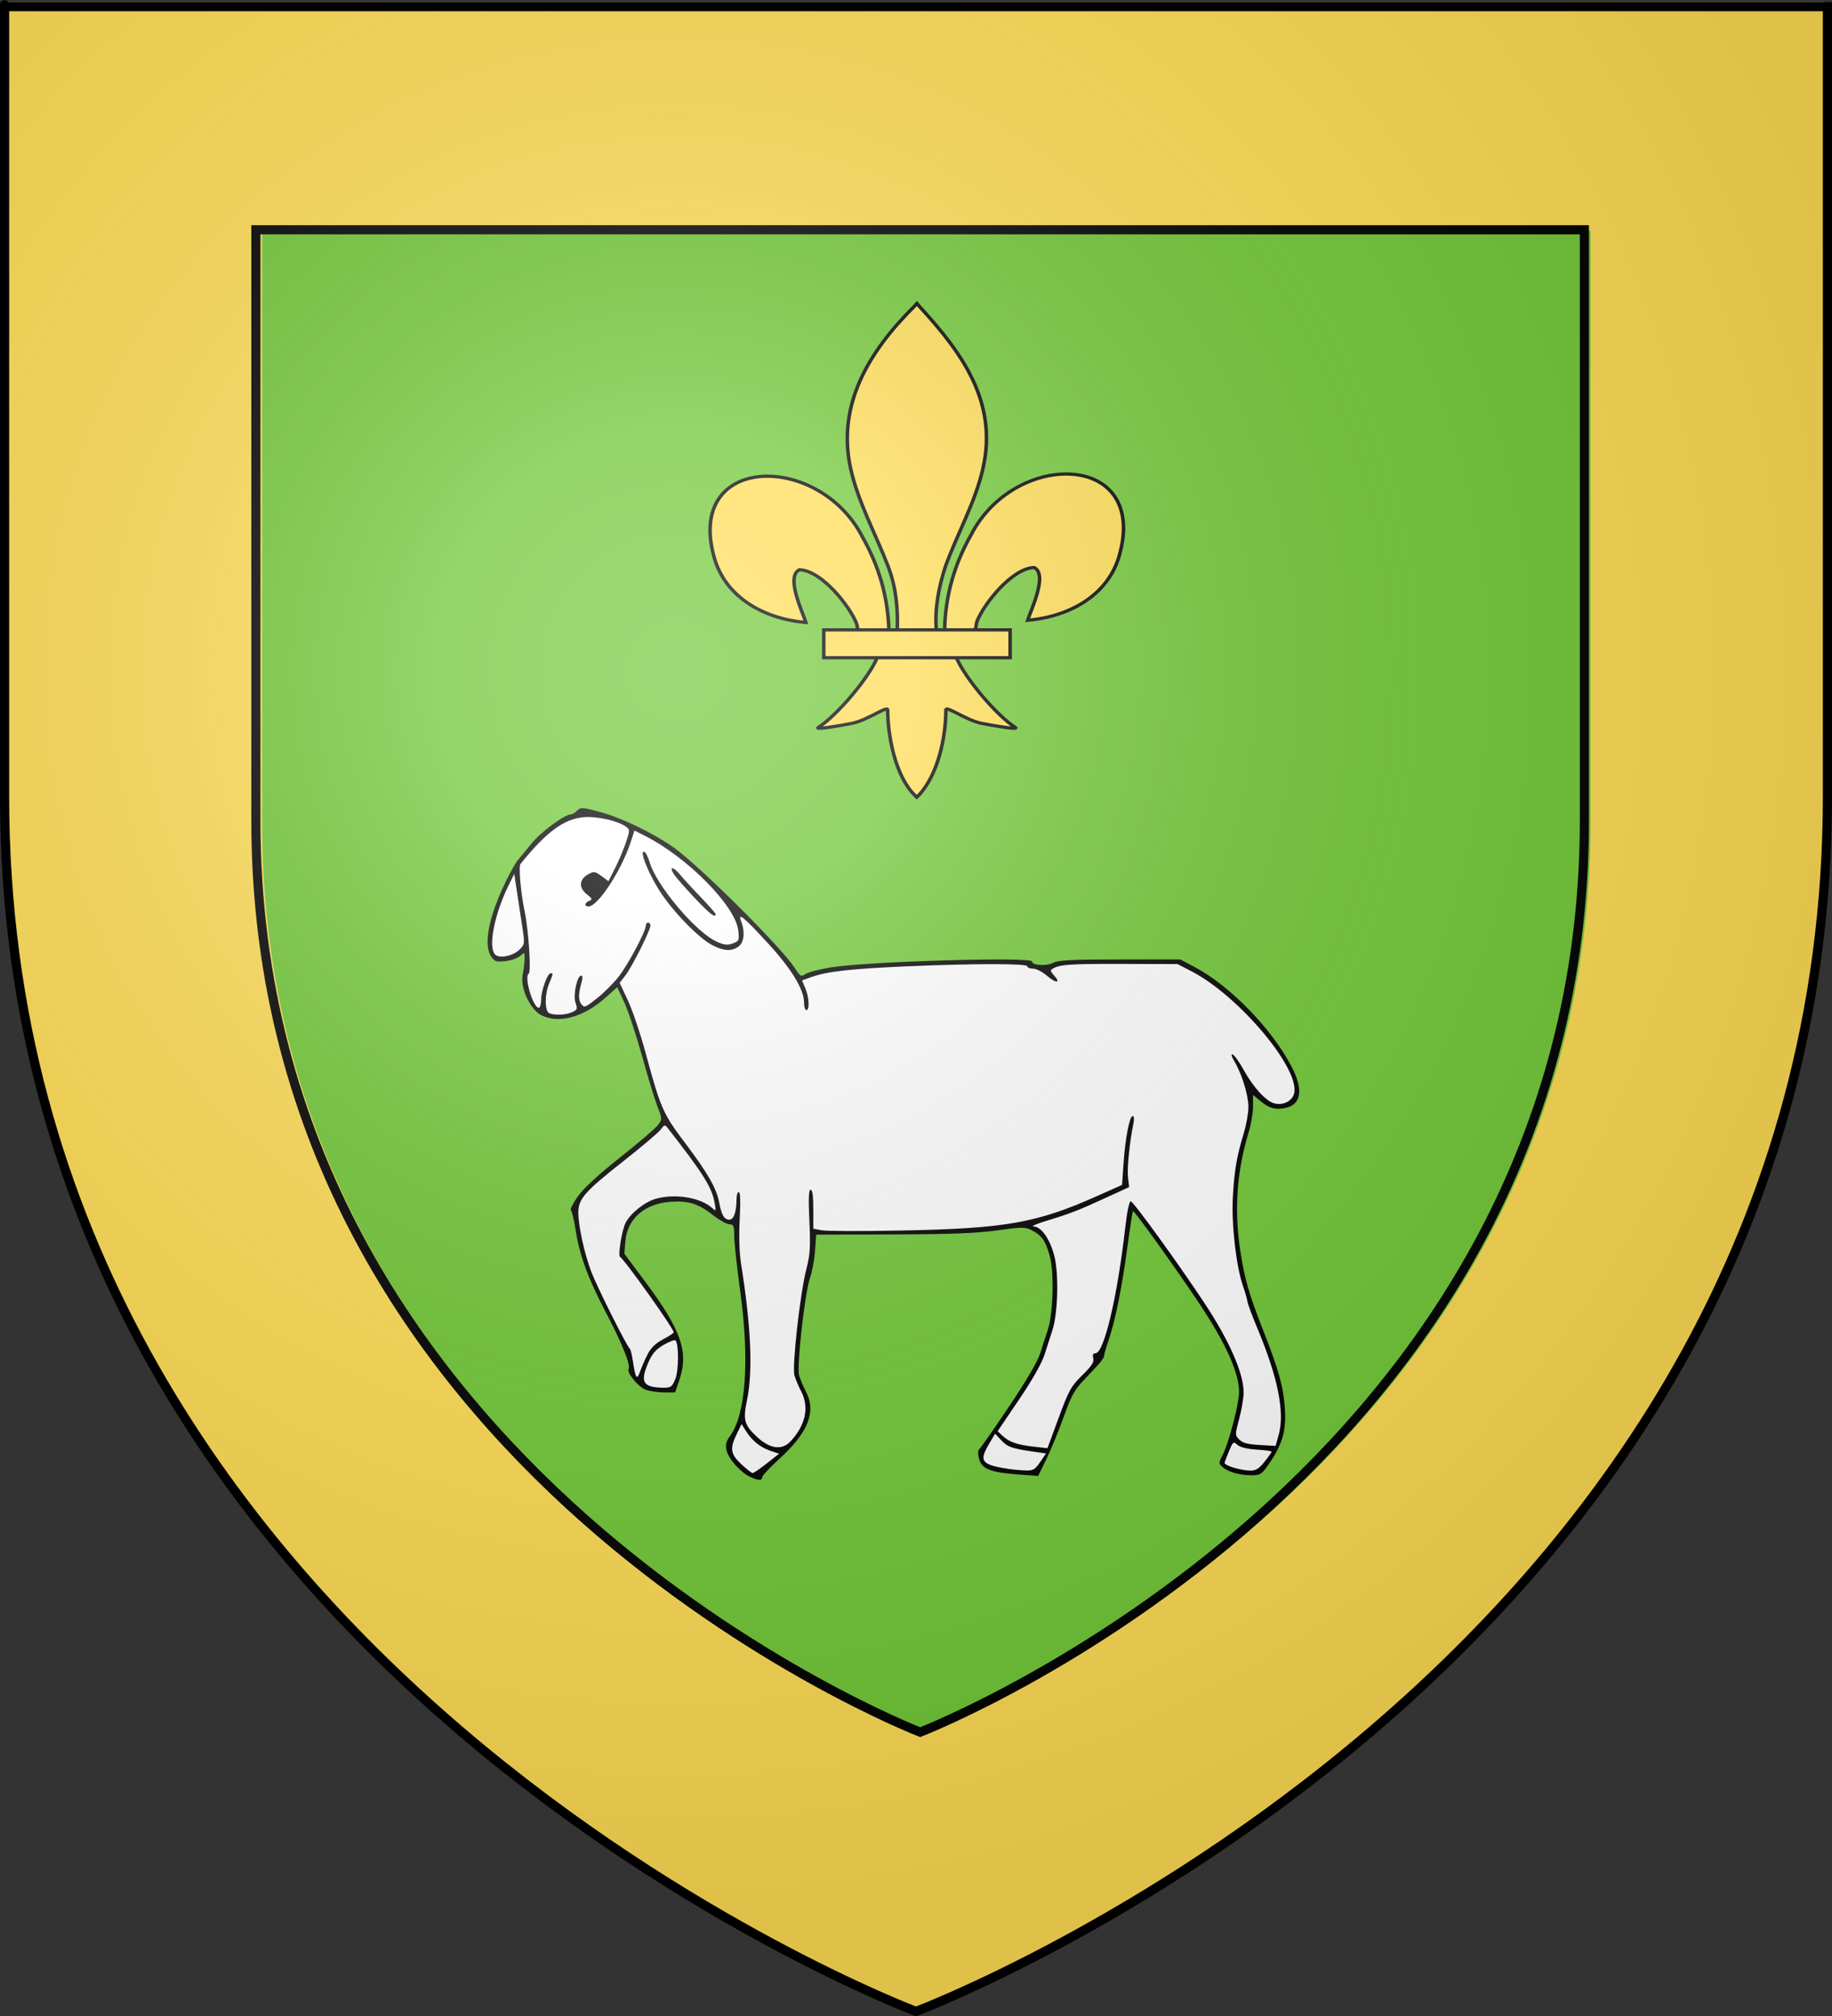 <?xml version="1.0" encoding="UTF-8" standalone="no"?>
<svg
   xmlns:dc="http://purl.org/dc/elements/1.1/"
   xmlns:cc="http://web.resource.org/cc/"
   xmlns:rdf="http://www.w3.org/1999/02/22-rdf-syntax-ns#"
   xmlns:svg="http://www.w3.org/2000/svg"
   xmlns="http://www.w3.org/2000/svg"
   xmlns:xlink="http://www.w3.org/1999/xlink"
   xmlns:sodipodi="http://sodipodi.sourceforge.net/DTD/sodipodi-0.dtd"
   xmlns:inkscape="http://www.inkscape.org/namespaces/inkscape"
   height="660"
   width="600"
   version="1.0"
   id="svg2"
   sodipodi:version="0.32"
   inkscape:version="0.44"
   sodipodi:docname="Copie (5) de Copie de Blason_Vide_3D.svg"
   sodipodi:docbase="C:\Documents and Settings\Nicolas\Mes documents\Mes images\Antoine\Héraldique"
   inkscape:export-filename="/Users/olivier/Desktop/Blason Rouge/Blason_Vide_3D.png"
   inkscape:export-xdpi="144"
   inkscape:export-ydpi="144">
  <rect width="100%" height="100%" fill="#333333" stroke="none"/>
  <sodipodi:namedview
     inkscape:window-height="712"
     inkscape:window-width="1024"
     inkscape:pageshadow="2"
     inkscape:pageopacity="0.0"
     guidetolerance="10.0"
     gridtolerance="10.0"
     objecttolerance="10.0"
     borderopacity="1.0"
     bordercolor="#666666"
     pagecolor="#ffffff"
     id="base"
     showgrid="false"
     height="660px"
     inkscape:zoom="0.63"
     inkscape:cx="267.29248"
     inkscape:cy="427.65007"
     inkscape:window-x="-4"
     inkscape:window-y="-4"
     inkscape:current-layer="layer3" />
  <desc
     id="desc4">Flag of Canton of Valais (Wallis)</desc>
  <defs
     id="defs6">
    <linearGradient
       id="linearGradient2893">
      <stop
         style="stop-color:white;stop-opacity:0.314;"
         offset="0"
         id="stop2895" />
      <stop
         id="stop2897"
         offset="0.19"
         style="stop-color:white;stop-opacity:0.251;" />
      <stop
         style="stop-color:#6b6b6b;stop-opacity:0.125;"
         offset="0.6"
         id="stop2901" />
      <stop
         style="stop-color:black;stop-opacity:0.125;"
         offset="1"
         id="stop2899" />
    </linearGradient>
    <linearGradient
       id="linearGradient2885">
      <stop
         id="stop2887"
         offset="0"
         style="stop-color:white;stop-opacity:1;" />
      <stop
         style="stop-color:white;stop-opacity:1;"
         offset="0.229"
         id="stop2891" />
      <stop
         id="stop2889"
         offset="1"
         style="stop-color:black;stop-opacity:1;" />
    </linearGradient>
    <linearGradient
       id="linearGradient2955">
      <stop
         id="stop2867"
         offset="0"
         style="stop-color:#fd0000;stop-opacity:1;" />
      <stop
         style="stop-color:#e77275;stop-opacity:0.659;"
         offset="0.5"
         id="stop2873" />
      <stop
         style="stop-color:black;stop-opacity:0.323;"
         offset="1"
         id="stop2959" />
    </linearGradient>
    <radialGradient
       inkscape:collect="always"
       xlink:href="#linearGradient2955"
       id="radialGradient2961"
       cx="225.524"
       cy="218.901"
       fx="225.524"
       fy="218.901"
       r="300"
       gradientTransform="matrix(-4.167939e-4,2.183,-1.884,-3.599562e-4,615.597,-289.121)"
       gradientUnits="userSpaceOnUse" />
    <polygon
       id="star"
       transform="scale(53,53)"
       points="0,-1 0.588,0.809 -0.951,-0.309 0.951,-0.309 -0.588,0.809 0,-1 " />
    <clipPath
       id="clip">
      <path
         d="M 0,-200 L 0,600 L 300,600 L 300,-200 L 0,-200 z "
         id="path10" />
    </clipPath>
    <radialGradient
       inkscape:collect="always"
       xlink:href="#linearGradient2955"
       id="radialGradient1911"
       gradientUnits="userSpaceOnUse"
       gradientTransform="matrix(-4.167939e-4,2.183,-1.884,-3.599562e-4,615.597,-289.121)"
       cx="225.524"
       cy="218.901"
       fx="225.524"
       fy="218.901"
       r="300" />
    <radialGradient
       inkscape:collect="always"
       xlink:href="#linearGradient2955"
       id="radialGradient2865"
       gradientUnits="userSpaceOnUse"
       gradientTransform="matrix(0,1.749,-1.593,-1.049767e-7,551.788,-191.29)"
       cx="225.524"
       cy="218.901"
       fx="225.524"
       fy="218.901"
       r="300" />
    <radialGradient
       inkscape:collect="always"
       xlink:href="#linearGradient2955"
       id="radialGradient2871"
       gradientUnits="userSpaceOnUse"
       gradientTransform="matrix(0,1.386,-1.323,-5.741131e-8,-158.082,-109.541)"
       cx="225.524"
       cy="218.901"
       fx="225.524"
       fy="218.901"
       r="300" />
    <radialGradient
       inkscape:collect="always"
       xlink:href="#linearGradient2893"
       id="radialGradient3163"
       gradientUnits="userSpaceOnUse"
       gradientTransform="matrix(1.353,0,0,1.349,-77.629,-85.747)"
       cx="221.445"
       cy="226.331"
       fx="221.445"
       fy="226.331"
       r="300" />
    <radialGradient
       r="300"
       fy="218.901"
       fx="225.524"
       cy="218.901"
       cx="225.524"
       gradientTransform="matrix(0,1.386,-1.323,-5.741131e-8,-158.082,-109.541)"
       gradientUnits="userSpaceOnUse"
       id="radialGradient1965"
       xlink:href="#linearGradient2955"
       inkscape:collect="always" />
    <radialGradient
       r="300"
       fy="218.901"
       fx="225.524"
       cy="218.901"
       cx="225.524"
       gradientTransform="matrix(0,1.749,-1.593,-1.049767e-7,551.788,-191.29)"
       gradientUnits="userSpaceOnUse"
       id="radialGradient1963"
       xlink:href="#linearGradient2955"
       inkscape:collect="always" />
    <radialGradient
       r="300"
       fy="218.901"
       fx="225.524"
       cy="218.901"
       cx="225.524"
       gradientTransform="matrix(-4.167939e-4,2.183,-1.884,-3.599562e-4,615.597,-289.121)"
       gradientUnits="userSpaceOnUse"
       id="radialGradient1961"
       xlink:href="#linearGradient2955"
       inkscape:collect="always" />
    <clipPath
       id="clipPath1957">
      <path
         id="path1959"
         d="M 0,-200 L 0,600 L 300,600 L 300,-200 L 0,-200 z " />
    </clipPath>
    <polygon
       points="0,-1 0.588,0.809 -0.951,-0.309 0.951,-0.309 -0.588,0.809 0,-1 "
       transform="scale(53,53)"
       id="polygon1955" />
    <radialGradient
       gradientUnits="userSpaceOnUse"
       gradientTransform="matrix(-4.167939e-4,2.183,-1.884,-3.599562e-4,615.597,-289.121)"
       r="300"
       fy="218.901"
       fx="225.524"
       cy="218.901"
       cx="225.524"
       id="radialGradient1953"
       xlink:href="#linearGradient2955"
       inkscape:collect="always" />
    <linearGradient
       id="linearGradient1945">
      <stop
         style="stop-color:#fd0000;stop-opacity:1;"
         offset="0"
         id="stop1947" />
      <stop
         id="stop1949"
         offset="0.5"
         style="stop-color:#e77275;stop-opacity:0.659;" />
      <stop
         id="stop1951"
         offset="1"
         style="stop-color:black;stop-opacity:0.323;" />
    </linearGradient>
    <linearGradient
       id="linearGradient1937">
      <stop
         style="stop-color:white;stop-opacity:1;"
         offset="0"
         id="stop1939" />
      <stop
         id="stop1941"
         offset="0.229"
         style="stop-color:white;stop-opacity:1;" />
      <stop
         style="stop-color:black;stop-opacity:1;"
         offset="1"
         id="stop1943" />
    </linearGradient>
    <linearGradient
       id="linearGradient1927">
      <stop
         id="stop1929"
         offset="0"
         style="stop-color:white;stop-opacity:0.314;" />
      <stop
         style="stop-color:white;stop-opacity:0.251;"
         offset="0.19"
         id="stop1931" />
      <stop
         id="stop1933"
         offset="0.6"
         style="stop-color:#6b6b6b;stop-opacity:0.125;" />
      <stop
         id="stop1935"
         offset="1"
         style="stop-color:black;stop-opacity:0.125;" />
    </linearGradient>
  </defs>
  <g
     inkscape:groupmode="layer"
     id="layer3"
     inkscape:label="Fond écu"
     style="display:inline">
    <path
       id="path2855"
       style="fill:#71c837;fill-opacity:1;fill-rule:evenodd;stroke:none;stroke-width:1px;stroke-linecap:butt;stroke-linejoin:miter;stroke-opacity:1"
       d="M 300,658.5 C 300,658.5 598.5,546.18 598.5,260.728 C 598.5,-24.723 598.5,2.176 598.5,2.176 L 1.5,2.176 L 1.5,260.728 C 1.5,546.18 300,658.5 300,658.5 z "
       sodipodi:nodetypes="cccccc" />
    <g
       transform="translate(-3.341,-4.084)"
       style="opacity:1;display:inline"
       inkscape:label="bordure"
       id="g1967">
      <g
         transform="matrix(0.996,0,0,0.998,1.136,1.197)"
         id="g2315">
        <path
           style="fill:#fd5;fill-opacity:1;fill-rule:evenodd;stroke:none;stroke-width:3;stroke-linecap:butt;stroke-linejoin:miter;stroke-miterlimit:4;stroke-opacity:1"
           d="M 3.646,3.547 L 3.646,5.047 L 3.646,263.578 C 3.646,550.075 303.114,662.766 303.114,662.766 L 303.646,662.953 L 304.177,662.766 C 304.177,662.766 603.646,550.075 603.646,263.578 C 603.646,120.852 603.646,56.217 603.646,27.266 C 603.646,13.614 603.646,8.778 603.646,6.547 C 603.646,6.412 603.646,5.407 603.646,5.297 C 603.646,4.813 603.646,4.568 603.646,4.453 C 603.646,4.425 603.646,4.403 603.646,4.391 C 603.646,4.385 603.646,4.362 603.646,4.359 C 603.646,4.359 602.896,4.359 602.146,4.359 L 602.146,3.547 L 5.146,3.547 L 3.646,3.547 z M 88.396,78.609 L 525.239,78.609 C 525.239,80.379 525.239,83.816 525.239,93.891 C 525.239,115.77 525.239,164.626 525.239,272.484 C 525.239,485.605 310.003,570.218 306.833,571.453 C 303.803,570.273 88.396,485.675 88.396,272.484 L 88.396,78.609 z "
           id="path5919" />
        <path
           style="fill:none;fill-opacity:1;fill-rule:evenodd;stroke:black;stroke-width:3;stroke-linecap:butt;stroke-linejoin:miter;stroke-miterlimit:4;stroke-opacity:1;display:inline"
           d="M 86.355,78.27 L 523.199,78.27 C 523.199,80.039 523.199,83.476 523.199,93.551 C 523.199,115.43 523.199,164.286 523.199,272.145 C 523.199,485.265 307.963,569.878 304.793,571.113 C 301.763,569.934 86.355,485.336 86.355,272.145 L 86.355,78.27 z "
           id="path7695" />
      </g>
    </g>
    <g
       id="g1986"
       transform="matrix(0.762,0,0,0.754,151.309,258.308)">
      <path
         id="path2233"
         d="M 123.5,298.481 C 119.349,296.396 114.359,290.547 113.633,286.913 C 113.193,284.716 113.601,283.106 115.115,281.058 C 121.972,271.783 123.663,248.168 119.607,218.308 C 118.173,207.753 117,196.84 117,194.058 C 117,189.642 116.742,189 114.971,189 C 113.854,189 110.711,187.237 107.985,185.082 C 101.489,179.948 97.231,178.627 89.236,179.269 C 78.356,180.142 71.019,186.726 70.223,196.33 L 69.774,201.743 L 78.903,214.122 C 94.232,234.908 97.526,244.524 93.437,256.555 L 91.586,262 L 86.942,262 C 84.388,262 80.863,261.5 79.109,260.888 C 75.894,259.767 70.637,253.397 71.617,251.81 C 72.594,250.23 68.766,240.595 61.957,227.5 C 54.168,212.52 50.492,202.408 48.808,191.329 C 48.153,187.023 47.249,183.246 46.799,182.935 C 46.349,182.624 47.681,179.924 49.759,176.935 C 52.246,173.358 58.454,167.565 67.92,159.987 C 75.831,153.655 83.164,147.322 84.215,145.914 C 86.102,143.387 86.099,143.284 84.034,137.927 C 82.883,134.942 79.899,125.075 77.403,116 C 74.908,106.925 71.485,96.475 69.798,92.779 L 66.73,86.057 L 61.625,90.648 C 52.335,99 41.911,101.95 34.357,98.365 C 29.365,95.996 24.848,86.217 26.104,80.5 C 26.467,78.85 26.817,75.968 26.882,74.095 C 26.997,70.775 26.951,70.734 25.041,72.463 C 23.963,73.439 21.1,74.46 18.678,74.733 C 14.89,75.16 14.045,74.902 12.637,72.892 C 9.04,67.756 11.463,55.293 19.12,39.55 C 20.979,35.728 23.175,31.818 24,30.862 C 24.825,29.906 27.493,26.635 29.93,23.593 C 33.893,18.645 44.152,11 46.829,11 C 47.395,11 48.594,10.263 49.496,9.361 C 51.014,7.843 51.732,7.887 59.267,9.952 C 68.62,12.515 81.684,18.853 90.81,25.255 C 101.421,32.699 137.274,68.694 142.95,77.601 C 145.391,81.433 145.703,81.609 147.69,80.29 C 148.859,79.513 153.795,78.229 158.658,77.437 C 174.496,74.855 245,72.763 245,74.875 C 245,76.588 251.093,77.003 254.021,75.489 C 256.354,74.283 261.819,74 282.81,74 L 308.718,74 L 314.609,77.13 C 329.919,85.265 347.797,103.733 356.471,120.376 C 361.823,130.643 360.772,137.202 353.558,138.555 C 349.359,139.343 346.838,138.576 342.995,135.342 L 340,132.822 L 340,137.806 C 340,140.547 339.14,145.649 338.088,149.145 C 333.053,165.88 331.858,182.467 334.431,199.902 C 336.295,212.532 338.188,219.212 344.523,235.5 C 351.044,252.27 353.076,259.706 353.676,269 C 354.303,278.699 352.669,284.428 346.812,293.065 C 343.782,297.533 343.159,297.951 339.493,297.974 C 334.435,298.007 329.256,296.541 326.902,294.412 C 325.141,292.818 325.145,292.636 327.026,288.95 C 329.598,283.908 334,266.808 334,261.859 C 334,253.513 328.33,240.745 316.965,223.5 C 306.881,208.198 288.853,182.813 288.395,183.271 C 288.186,183.48 287.109,190.444 286.002,198.746 C 283.62,216.596 280.86,230.51 278.042,238.877 C 276.919,242.21 276,245.401 276,245.968 C 276,247.148 274.516,248.962 267.5,256.358 C 263.269,260.817 261.906,263.31 258.635,272.564 C 256.51,278.579 253.165,286.821 251.202,290.88 L 247.634,298.259 L 238.673,297.583 C 227.094,296.709 223.365,295.176 222.224,290.821 C 221.644,288.607 221.724,287.167 222.465,286.5 C 223.077,285.95 228.81,277.625 235.205,268 C 242.542,256.958 247.455,248.47 248.518,245 C 249.444,241.975 250.888,237.475 251.726,235 C 254.143,227.86 254.595,209.565 252.53,202.417 C 250.626,195.826 249.089,193.69 244.664,191.482 C 241.969,190.138 240.427,190.154 230.075,191.634 C 221.332,192.883 210.394,193.314 185.369,193.394 L 152.238,193.5 L 151.741,200.5 C 151.468,204.35 150.506,209.608 149.604,212.185 C 147.369,218.573 143.786,250.767 144.884,254.597 C 145.351,256.225 146.717,259.485 147.919,261.841 C 152.306,270.44 148.745,279.461 136.515,290.73 C 132.382,294.539 129,298.182 129,298.827 C 129,300.412 127.108,300.293 123.5,298.481 z "
         style="fill:black" />
      <path
         id="path2231"
         d="M 131.001,292.81 L 136.264,288.62 L 132.426,287.291 C 128.113,285.798 124.592,282.884 121.951,278.624 L 120.168,275.748 L 118.084,280.062 C 115.03,286.384 115.379,288.719 120.042,293.155 C 122.265,295.27 124.456,297 124.911,297 C 125.366,297 128.107,295.114 131.001,292.81 z "
         style="fill:white;fill-opacity:1" />
      <path
         id="path2229"
         d="M 248.48,292.25 L 251.033,288.5 L 246.266,287.806 C 236.294,286.353 234.586,285.769 231.893,282.885 L 229.128,279.925 L 226.564,284.301 C 223.43,289.648 223.346,291.579 226.179,293.096 C 228.515,294.346 236.165,295.672 242.214,295.875 C 245.447,295.984 246.259,295.514 248.48,292.25 z "
         style="fill:white;fill-opacity:1" />
      <path
         id="path2227"
         d="M 344.916,292.106 C 346.612,289.964 348,287.992 348,287.723 C 348,287.453 345.1,287.048 341.557,286.823 C 337.46,286.562 334.451,285.813 333.294,284.766 C 331.574,283.21 331.38,283.349 329.742,287.31 C 328.789,289.614 327.894,291.936 327.754,292.468 C 327.445,293.645 334.305,295.817 338.666,295.923 C 341.196,295.985 342.451,295.218 344.916,292.106 z "
         style="fill:white;fill-opacity:1" />
      <path
         id="path2225"
         d="M 141.183,283.25 C 147.627,276.321 149.322,268.512 145.856,261.718 C 144.688,259.429 143.352,256.226 142.885,254.6 C 141.799,250.811 145.321,218.976 147.975,208.597 C 149.619,202.17 149.82,198.971 149.302,187.51 C 148.855,177.614 149,174 149.846,174 C 150.627,174 151,176.732 151,182.455 L 151,190.909 L 154.692,191.602 C 156.723,191.983 172.136,192.026 188.942,191.697 C 233.452,190.827 246.968,188.435 272.603,176.892 L 283.705,171.893 L 284.323,162.696 C 285.063,151.667 286.903,142 288.263,142 C 288.846,142 288.978,143.329 288.585,145.25 C 286.949,153.243 285.81,164.62 286.252,168.547 L 286.736,172.835 L 276.618,177.541 C 265.031,182.93 261.43,184.337 251,187.552 C 246.875,188.824 244.472,189.895 245.661,189.932 C 248.935,190.035 252.532,195.092 254.498,202.355 C 256.579,210.044 256.179,227.557 253.751,235 C 252.944,237.475 251.439,242.2 250.407,245.5 C 249.215,249.31 245.187,256.489 239.368,265.172 L 230.205,278.844 L 232.353,280.856 C 235.229,283.549 238.643,284.747 245.73,285.549 L 251.647,286.218 L 256.454,273.023 C 260.817,261.046 261.751,259.341 266.574,254.557 C 270.653,250.51 271.757,248.788 271.327,247.143 C 270.937,245.652 271.226,245 272.275,245 C 275.949,245 281.72,220.337 285.087,190.25 C 285.826,183.638 286.789,179.005 287.423,179.012 C 288.516,179.024 307.613,205.64 318.984,223 C 329.906,239.674 336.054,253.893 335.942,262.218 C 335.911,264.573 335.05,269.65 334.03,273.5 C 332.212,280.358 332.213,280.54 334.082,282.467 C 335.516,283.945 337.69,284.53 342.836,284.821 L 349.682,285.208 L 350.985,280.553 C 353.726,270.763 350.752,255.646 341.857,234.155 C 339.659,228.845 337.732,223.6 337.576,222.5 C 337.419,221.4 336.574,218.415 335.697,215.868 C 332.756,207.319 330.703,189.389 331.305,177.5 C 331.893,165.882 332.965,159.525 336.088,149.145 C 337.14,145.649 338,140.657 338,138.051 C 338,132.924 335.189,123.681 331.972,118.228 C 330.725,116.114 330.443,114.978 331.231,115.235 C 331.929,115.463 334.075,118.514 336,122.016 C 340.23,129.709 345.603,135.611 349.199,136.514 C 353.359,137.558 357.44,135.107 357.806,131.344 C 358.937,119.725 333.137,89.316 313.5,79.123 L 307.5,76.009 L 282.796,75.945 C 259.822,75.885 255.819,76.246 253.089,78.629 C 252.864,78.826 253.498,79.893 254.5,81 C 257.551,84.371 255.301,84.471 251.499,81.133 C 249.536,79.41 246.821,78 245.465,78 C 244.109,78 243,77.55 243,77 C 243,75.726 220.741,75.722 191.37,76.989 C 167.539,78.018 156.911,79.211 150.324,81.597 L 146.148,83.109 L 147.574,86.522 C 149.218,90.458 149.468,96 148,96 C 147.45,96 147,94.497 147,92.66 C 147,87.04 141.615,78.102 131.578,67.065 C 121.03,55.464 118.402,53.296 120.007,57.52 C 121.747,62.096 121.226,66.728 118.777,68.443 C 115.757,70.559 112.709,70.4 107.71,67.866 C 101.815,64.878 90.338,52.919 84.731,43.923 C 79.839,36.073 76.169,26.556 78.309,27.27 C 78.94,27.48 79.994,29.511 80.652,31.784 C 83.603,41.974 100.626,62.32 109.537,66.306 C 112.764,67.749 114.146,67.895 116.415,67.032 C 119.084,66.018 119.224,65.678 118.742,61.401 C 117.551,50.841 97.006,29.758 78.824,20.438 L 74.147,18.041 L 72.434,23.27 C 68.394,35.601 58.364,51 54.373,51 C 52.437,51 52.664,49.343 54.706,48.559 C 56.179,47.994 56.028,47.598 53.609,45.668 C 50.102,42.873 50.353,39.208 54.198,37.057 C 56.702,35.656 57.115,35.709 59.927,37.788 L 62.957,40.028 L 65.839,34.264 C 67.425,31.094 69.52,26.063 70.496,23.085 C 72.216,17.835 72.213,17.629 70.385,16.291 C 67.028,13.834 57.945,11.757 52.526,12.206 C 43.879,12.923 36.264,18.577 25.154,32.529 C 24.262,33.648 25.263,45.128 26.968,53.349 C 28.637,61.397 29.784,79.402 28.675,80.148 C 26.591,81.55 30.53,95 33.026,95 C 33.562,95 34,93.434 34,91.52 C 34,87.643 36.726,80 38.109,80 C 39.277,80 39.257,80.14 37.5,84.346 C 35.461,89.225 35.508,96.597 37.582,97.393 C 40.066,98.346 44.674,98.106 47.36,96.882 C 49.556,95.881 49.706,95.456 48.791,92.831 C 47.665,89.6 49.45,81 51.247,81 C 51.797,81 51.944,81.994 51.578,83.25 C 50.024,88.583 49.92,91.584 51.229,93.337 C 52.525,95.073 52.885,94.949 57.787,91.074 C 60.64,88.819 64.845,84.617 67.131,81.737 C 71.207,76.602 79,61.872 79,59.303 C 79,58.586 79.45,58 80,58 C 80.55,58 81,58.586 81,59.303 C 81,61.301 73.164,77.076 70.304,80.837 L 67.766,84.173 L 71.328,91.837 C 73.287,96.052 76.758,106.475 79.04,115 C 85.368,138.631 86.448,141.099 96.067,153.939 C 105.546,166.592 109.456,173.507 110.55,179.555 C 111.523,184.936 112.732,187 114.91,187 C 116.833,187 118,183.552 118,177.875 C 118,176.294 118.446,175 118.992,175 C 119.626,175 119.76,179.233 119.363,186.75 C 118.979,194.038 119.192,201.348 119.924,206 C 124.271,233.611 125.09,252.806 122.464,265.522 C 120.729,273.921 121.32,276.128 126.661,281.193 C 132.283,286.525 137.456,287.258 141.183,283.25 z "
         style="fill:white;fill-opacity:1" />
      <path
         id="path2223"
         d="M 99.959,47.25 C 95.978,42.987 92.047,38.473 91.225,37.219 C 88.802,33.523 90.674,33.452 93.687,37.124 C 95.21,38.981 99.278,43.461 102.728,47.08 C 106.178,50.699 109,53.962 109,54.33 C 109,56.217 106.521,54.276 99.959,47.25 z "
         style="fill:black" />
      <path
         id="path2221"
         d="M 91.654,256.286 C 93.182,252.628 93.249,240.916 91.75,239.417 C 91.387,239.054 89.108,239.919 86.686,241.338 C 83.339,243.3 81.767,245.115 80.14,248.895 C 76.432,257.516 77.703,259.793 86.301,259.937 C 89.764,259.994 90.24,259.67 91.654,256.286 z "
         style="fill:white;fill-opacity:1" />
      <path
         id="path2219"
         d="M 79.811,245.371 C 81.212,242.625 83.309,240.584 86.431,238.927 C 88.944,237.594 91,236.235 91,235.907 C 91,234.292 69.638,203.964 67.983,203.229 C 66.902,202.749 68.679,191.521 70.346,188.299 C 72.547,184.042 78.666,179.18 83.5,177.849 C 91.678,175.596 102.369,177.361 107.355,181.788 C 109.231,183.455 109.263,183.395 108.558,179.547 C 107.326,172.829 103.633,166.905 88.299,147.054 C 87.239,145.682 86.907,145.77 85.454,147.805 C 84.55,149.073 77.382,155.218 69.527,161.462 C 52.776,174.776 50,177.963 50,183.887 C 50,189.741 52.594,201.681 55.614,209.724 C 58.025,216.146 70.808,241.93 72.111,242.999 C 72.447,243.274 73.046,245.695 73.442,248.378 C 74.562,255.973 75.175,256.858 76.555,252.872 C 77.218,250.957 78.683,247.582 79.811,245.371 z "
         style="fill:white;fill-opacity:1" />
      <path
         id="path2213"
         d="M 24.721,69.733 C 26.946,67.508 27.003,67.095 26.002,60.452 C 25.425,56.628 24.391,49.761 23.704,45.192 L 22.455,36.884 L 20.1,41.692 C 13.914,54.322 11.129,68.69 14.25,71.877 C 16.055,73.72 21.938,72.516 24.721,69.733 z "
         style="fill:white;fill-opacity:1" />
    </g>
    <g
       transform="matrix(0.192,0,0,0.177,231.234,98.101)"
       id="g1878">
      <path
         d="M 407.029,608.699 C 408.454,546.743 423.78,489.16 452.319,434.591 C 527.033,277.405 755.239,281.159 704.934,473.402 C 686.397,544.241 623.425,585.876 548.615,593.017 C 554.015,574.352 583.715,508.365 559.74,495.455 C 521.401,496.904 473.795,563.161 462.347,594.756 C 460.694,599.292 461.156,604.534 459.311,608.996"
         style="opacity:1;fill:#fd5;fill-opacity:1;fill-rule:evenodd;stroke:black;stroke-width:6;stroke-linecap:butt;stroke-linejoin:miter;stroke-miterlimit:4;stroke-dasharray:none;stroke-opacity:1;display:inline"
         id="path1876"
         sodipodi:nodetypes="ccscscc" />
      <g
         transform="translate(-38.532,-48.577)"
         style="opacity:1;display:inline"
         id="g2012">
        <g
           transform="translate(0,4)"
           style="fill:#fcef3c;fill-opacity:1;stroke:black;stroke-width:6;stroke-miterlimit:4;stroke-dasharray:none;stroke-opacity:1"
           id="g13018">
          <path
             d="M 350.523,657.372 C 349.098,595.416 333.772,537.833 305.233,483.264 C 230.519,326.078 2.313,329.832 52.618,522.075 C 71.155,592.914 134.127,634.549 208.937,641.69 C 203.537,623.025 173.837,557.038 197.813,544.128 C 236.151,545.577 283.757,611.833 295.205,643.429 C 296.858,647.965 296.396,653.207 298.241,657.669"
             style="fill:#fd5;fill-opacity:1;fill-rule:evenodd;stroke:black;stroke-width:6;stroke-linecap:butt;stroke-linejoin:miter;stroke-miterlimit:4;stroke-dasharray:none;stroke-opacity:1"
             id="path1902"
             sodipodi:nodetypes="ccscscc" />
          <path
             d="M 393.626,57.12 C 314.912,141.97 262.061,240.082 284.845,355.151 C 297.414,418.635 327.886,477.431 349.376,538.589 C 362.812,576.959 366.248,617.041 364.657,657.37 L 431.438,657.37 C 428.242,616.744 435.245,577.372 446.72,538.589 C 467.194,477.051 498.345,418.683 511.251,355.151 C 535.379,236.372 478.744,146.792 402.813,57.495 L 398.173,51.577 L 393.626,57.12 z "
             style="fill:#fd5;fill-opacity:1;fill-rule:nonzero;stroke:black;stroke-width:6;stroke-linecap:butt;stroke-linejoin:miter;stroke-miterlimit:4;stroke-dasharray:none;stroke-opacity:1"
             id="path3734"
             sodipodi:nodetypes="csccccsccc" />
          <path
             d="M 331.345,704.401 C 317.383,743.531 260.456,815.193 230.22,835.62 C 222.377,840.918 267.706,832.569 288.001,828.12 C 314.62,822.286 349.218,793.923 348.407,803.933 C 348.332,849.771 361.218,926.257 394.813,961.401 L 397.995,964.789 L 401.282,961.401 C 434.86,922.23 447.52,853.359 447.688,803.933 C 446.877,793.923 481.476,822.286 508.095,828.12 C 528.39,832.569 573.718,840.918 565.876,835.62 C 535.639,815.193 478.744,743.531 464.782,704.401 L 331.345,704.401 z "
             style="fill:#fd5;fill-opacity:1;fill-rule:evenodd;stroke:black;stroke-width:6;stroke-linecap:butt;stroke-linejoin:miter;stroke-miterlimit:4;stroke-dasharray:none;stroke-opacity:1"
             id="path6395"
             sodipodi:nodetypes="cssscccssscc" />
          <rect
             width="317.888"
             height="51.503"
             x="239.352"
             y="655.379"
             style="fill:#fd5;fill-opacity:1;stroke:black;stroke-width:6;stroke-miterlimit:4;stroke-dasharray:none;stroke-opacity:1"
             id="rect4623" />
        </g>
      </g>
    </g>
  </g>
  <g
     inkscape:groupmode="layer"
     id="layer4"
     inkscape:label="Meubles"
     sodipodi:insensitive="true" />
  <g
     inkscape:groupmode="layer"
     id="layer2"
     inkscape:label="Reflet final"
     sodipodi:insensitive="true">
    <path
       sodipodi:nodetypes="cccccc"
       d="M 300,658.5 C 300,658.5 598.5,546.18 598.5,260.728 C 598.5,-24.723 598.5,2.176 598.5,2.176 L 1.5,2.176 L 1.5,260.728 C 1.5,546.18 300,658.5 300,658.5 z "
       style="opacity:1;fill:url(#radialGradient3163);fill-opacity:1;fill-rule:evenodd;stroke:none;stroke-width:1px;stroke-linecap:butt;stroke-linejoin:miter;stroke-opacity:1"
       id="path2875"
       inkscape:export-xdpi="144"
       inkscape:export-ydpi="144" />
  </g>
  <g
     inkscape:groupmode="layer"
     id="layer1"
     inkscape:label="Contour final"
     sodipodi:insensitive="true">
    <path
       sodipodi:nodetypes="cccccc"
       d="M 300,658.5 C 300,658.5 1.5,546.18 1.5,260.728 C 1.5,-24.723 1.5,2.176 1.5,2.176 L 598.5,2.176 L 598.5,260.728 C 598.5,546.18 300,658.5 300,658.5 z "
       style="opacity:1;fill:none;fill-opacity:1;fill-rule:evenodd;stroke:#000000;stroke-width:3;stroke-linecap:butt;stroke-linejoin:miter;stroke-miterlimit:4;stroke-dasharray:none;stroke-opacity:1"
       id="path1411"
       inkscape:export-xdpi="144"
       inkscape:export-ydpi="144" />
  </g>
</svg>
